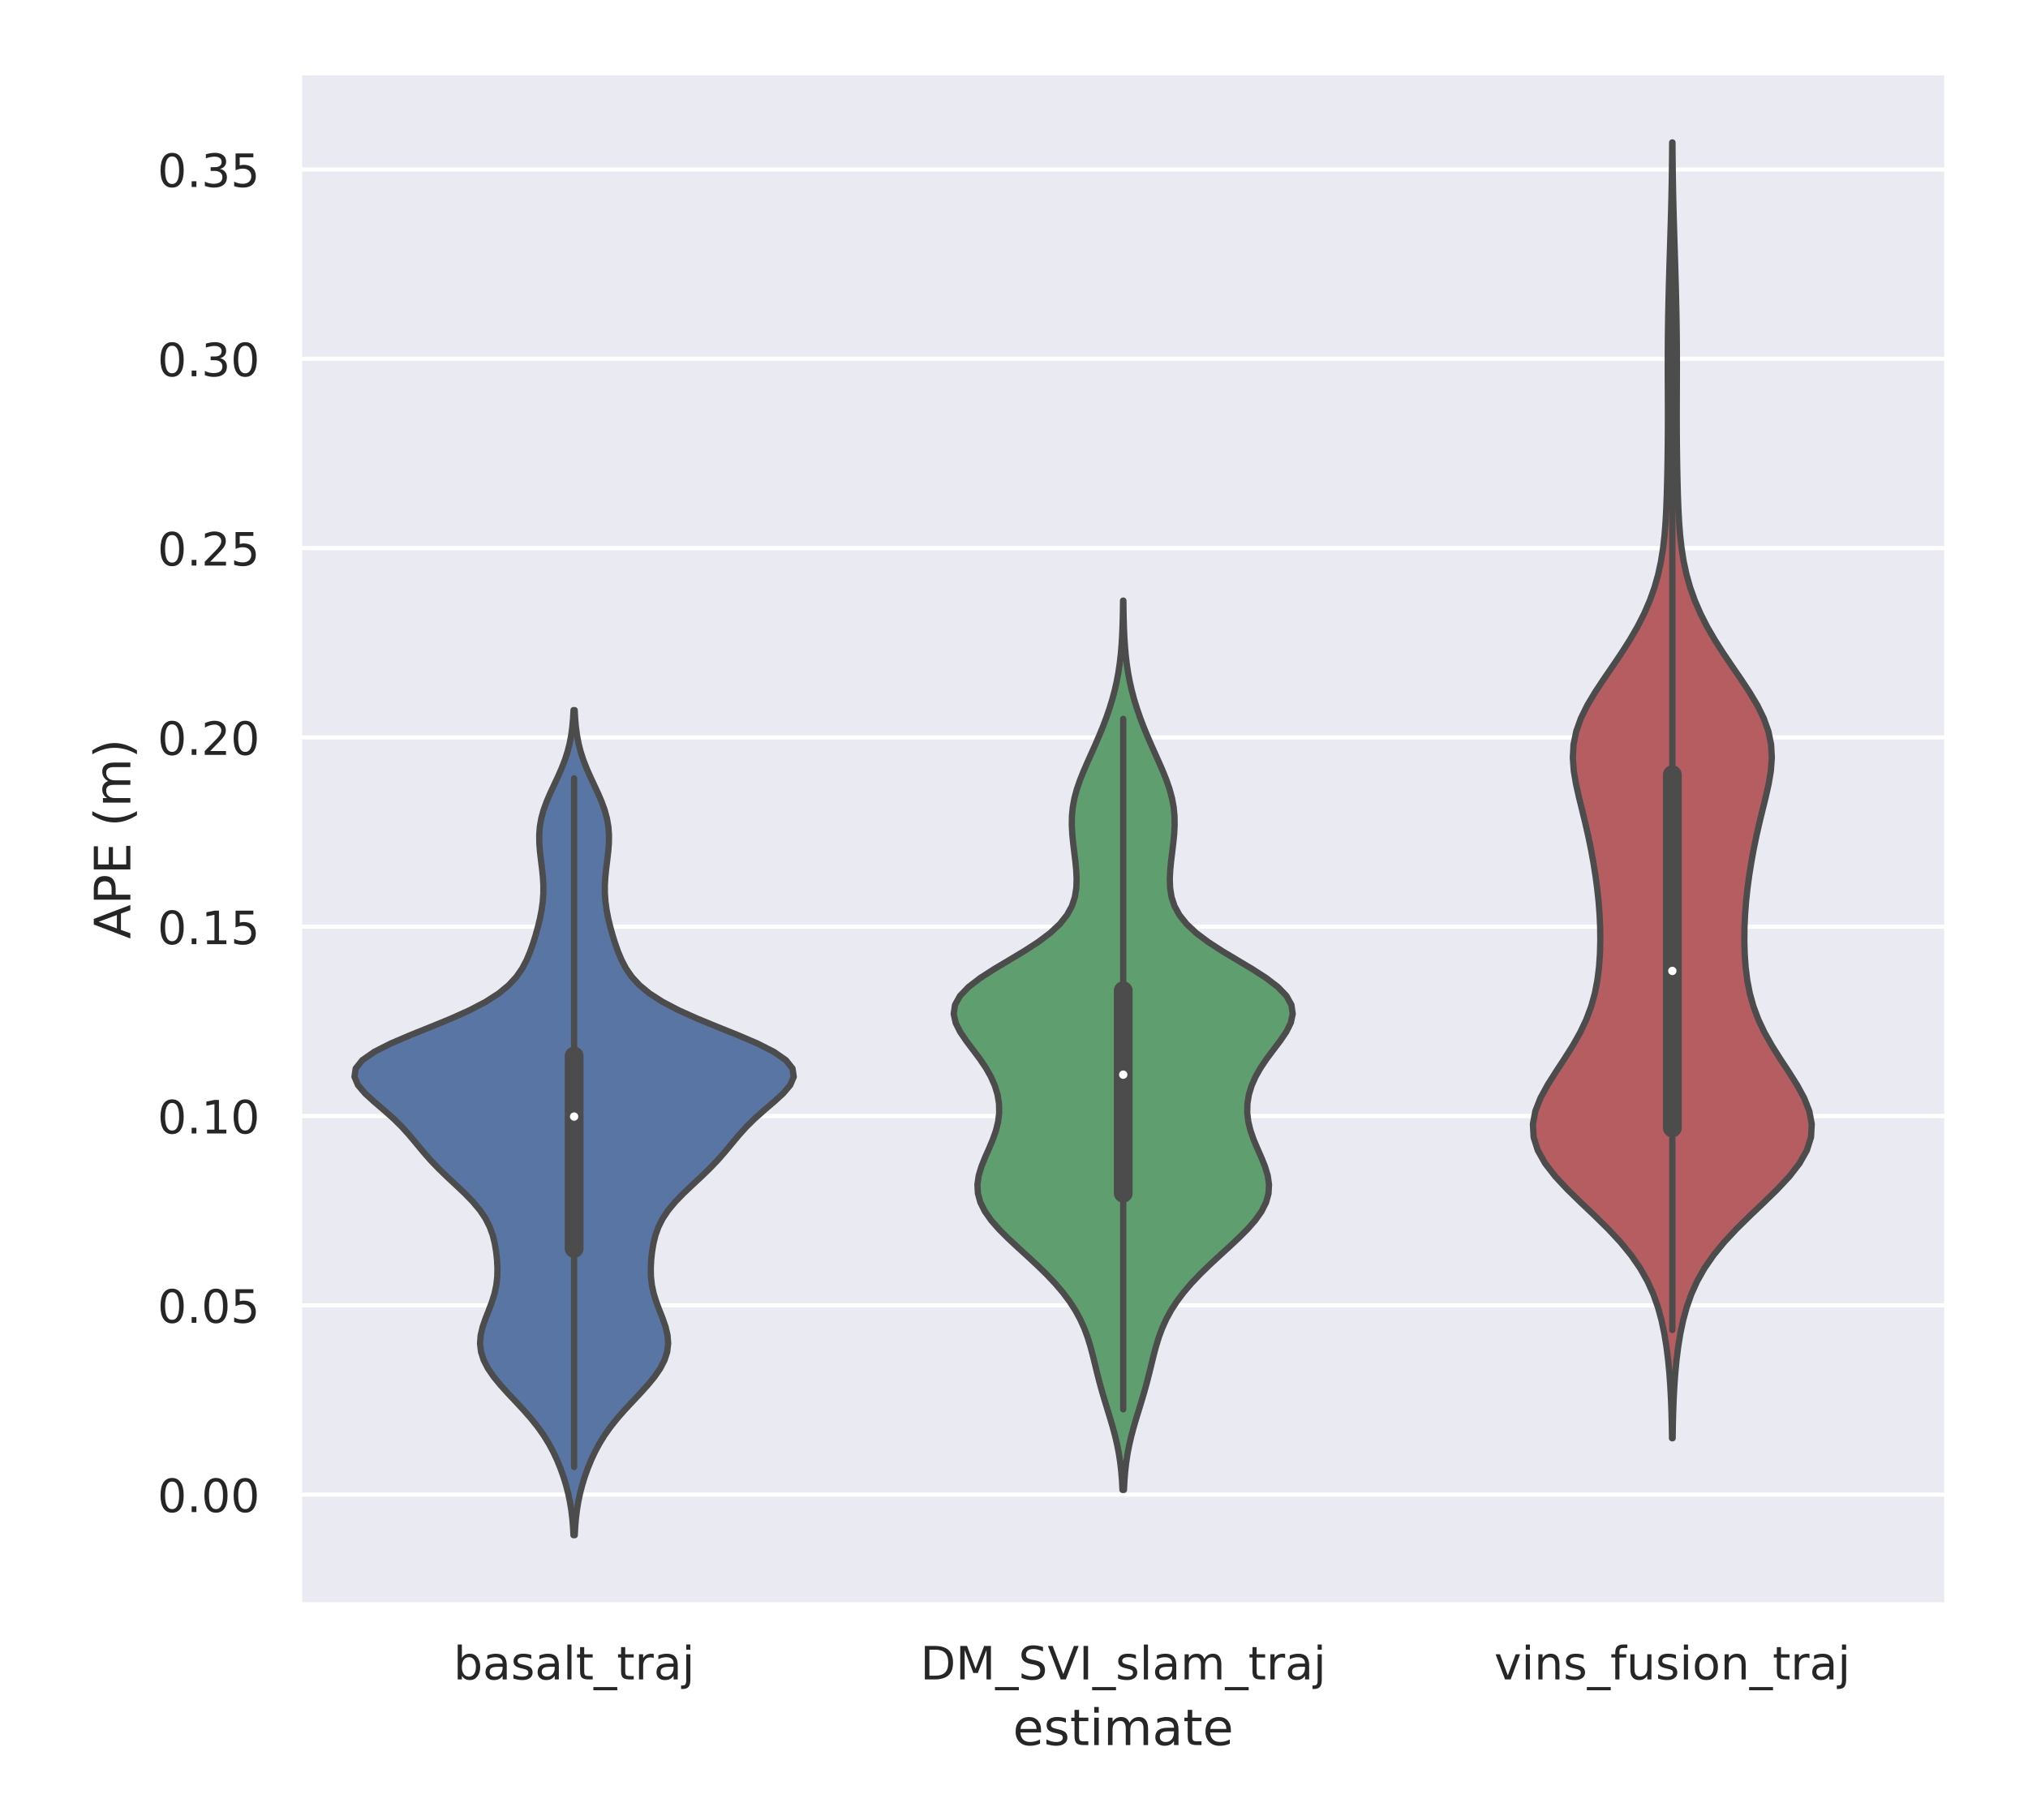 <?xml version="1.0" encoding="utf-8" standalone="no"?>
<!DOCTYPE svg PUBLIC "-//W3C//DTD SVG 1.1//EN"
  "http://www.w3.org/Graphics/SVG/1.1/DTD/svg11.dtd">
<!-- Created with matplotlib (http://matplotlib.org/) -->
<svg height="435.6pt" version="1.1" viewBox="0 0 485.28 435.6" width="485.28pt" xmlns="http://www.w3.org/2000/svg" xmlns:xlink="http://www.w3.org/1999/xlink">
 <defs>
  <style type="text/css">
*{stroke-linecap:butt;stroke-linejoin:round;}
  </style>
 </defs>
 <g id="figure_1">
  <g id="patch_1">
   <path d="M 0 435.6 
L 485.28 435.6 
L 485.28 0 
L 0 0 
z
" style="fill:#ffffff;"/>
  </g>
  <g id="axes_1">
   <g id="patch_2">
    <path d="M 71.68 384.088 
L 465.869 384.088 
L 465.869 17.424 
L 71.68 17.424 
z
" style="fill:#eaeaf2;"/>
   </g>
   <g id="matplotlib.axis_1">
    <g id="xtick_1">
     <g id="text_1">
      <!-- basalt_traj -->
      <defs>
       <path d="M 48.688 27.297 
Q 48.688 37.203 44.609 42.844 
Q 40.531 48.484 33.406 48.484 
Q 26.266 48.484 22.188 42.844 
Q 18.109 37.203 18.109 27.297 
Q 18.109 17.391 22.188 11.75 
Q 26.266 6.109 33.406 6.109 
Q 40.531 6.109 44.609 11.75 
Q 48.688 17.391 48.688 27.297 
z
M 18.109 46.391 
Q 20.953 51.266 25.266 53.625 
Q 29.594 56 35.594 56 
Q 45.562 56 51.781 48.094 
Q 58.016 40.188 58.016 27.297 
Q 58.016 14.406 51.781 6.484 
Q 45.562 -1.422 35.594 -1.422 
Q 29.594 -1.422 25.266 0.953 
Q 20.953 3.328 18.109 8.203 
L 18.109 0 
L 9.078 0 
L 9.078 75.984 
L 18.109 75.984 
z
" id="DejaVuSans-62"/>
       <path d="M 34.281 27.484 
Q 23.391 27.484 19.188 25 
Q 14.984 22.516 14.984 16.5 
Q 14.984 11.719 18.141 8.906 
Q 21.297 6.109 26.703 6.109 
Q 34.188 6.109 38.703 11.406 
Q 43.219 16.703 43.219 25.484 
L 43.219 27.484 
z
M 52.203 31.203 
L 52.203 0 
L 43.219 0 
L 43.219 8.297 
Q 40.141 3.328 35.547 0.953 
Q 30.953 -1.422 24.312 -1.422 
Q 15.922 -1.422 10.953 3.297 
Q 6 8.016 6 15.922 
Q 6 25.141 12.172 29.828 
Q 18.359 34.516 30.609 34.516 
L 43.219 34.516 
L 43.219 35.406 
Q 43.219 41.609 39.141 45 
Q 35.062 48.391 27.688 48.391 
Q 23 48.391 18.547 47.266 
Q 14.109 46.141 10.016 43.891 
L 10.016 52.203 
Q 14.938 54.109 19.578 55.047 
Q 24.219 56 28.609 56 
Q 40.484 56 46.344 49.844 
Q 52.203 43.703 52.203 31.203 
z
" id="DejaVuSans-61"/>
       <path d="M 44.281 53.078 
L 44.281 44.578 
Q 40.484 46.531 36.375 47.5 
Q 32.281 48.484 27.875 48.484 
Q 21.188 48.484 17.844 46.438 
Q 14.5 44.391 14.5 40.281 
Q 14.5 37.156 16.891 35.375 
Q 19.281 33.594 26.516 31.984 
L 29.594 31.297 
Q 39.156 29.25 43.188 25.516 
Q 47.219 21.781 47.219 15.094 
Q 47.219 7.469 41.188 3.016 
Q 35.156 -1.422 24.609 -1.422 
Q 20.219 -1.422 15.453 -0.562 
Q 10.688 0.297 5.422 2 
L 5.422 11.281 
Q 10.406 8.688 15.234 7.391 
Q 20.062 6.109 24.812 6.109 
Q 31.156 6.109 34.562 8.281 
Q 37.984 10.453 37.984 14.406 
Q 37.984 18.062 35.516 20.016 
Q 33.062 21.969 24.703 23.781 
L 21.578 24.516 
Q 13.234 26.266 9.516 29.906 
Q 5.812 33.547 5.812 39.891 
Q 5.812 47.609 11.281 51.797 
Q 16.75 56 26.812 56 
Q 31.781 56 36.172 55.266 
Q 40.578 54.547 44.281 53.078 
z
" id="DejaVuSans-73"/>
       <path d="M 9.422 75.984 
L 18.406 75.984 
L 18.406 0 
L 9.422 0 
z
" id="DejaVuSans-6c"/>
       <path d="M 18.312 70.219 
L 18.312 54.688 
L 36.812 54.688 
L 36.812 47.703 
L 18.312 47.703 
L 18.312 18.016 
Q 18.312 11.328 20.141 9.422 
Q 21.969 7.516 27.594 7.516 
L 36.812 7.516 
L 36.812 0 
L 27.594 0 
Q 17.188 0 13.234 3.875 
Q 9.281 7.766 9.281 18.016 
L 9.281 47.703 
L 2.688 47.703 
L 2.688 54.688 
L 9.281 54.688 
L 9.281 70.219 
z
" id="DejaVuSans-74"/>
       <path d="M 50.984 -16.609 
L 50.984 -23.578 
L -0.984 -23.578 
L -0.984 -16.609 
z
" id="DejaVuSans-5f"/>
       <path d="M 41.109 46.297 
Q 39.594 47.172 37.812 47.578 
Q 36.031 48 33.891 48 
Q 26.266 48 22.188 43.047 
Q 18.109 38.094 18.109 28.812 
L 18.109 0 
L 9.078 0 
L 9.078 54.688 
L 18.109 54.688 
L 18.109 46.188 
Q 20.953 51.172 25.484 53.578 
Q 30.031 56 36.531 56 
Q 37.453 56 38.578 55.875 
Q 39.703 55.766 41.062 55.516 
z
" id="DejaVuSans-72"/>
       <path d="M 9.422 54.688 
L 18.406 54.688 
L 18.406 -0.984 
Q 18.406 -11.422 14.422 -16.109 
Q 10.453 -20.797 1.609 -20.797 
L -1.812 -20.797 
L -1.812 -13.188 
L 0.594 -13.188 
Q 5.719 -13.188 7.562 -10.812 
Q 9.422 -8.453 9.422 -0.984 
z
M 9.422 75.984 
L 18.406 75.984 
L 18.406 64.594 
L 9.422 64.594 
z
" id="DejaVuSans-6a"/>
      </defs>
      <g style="fill:#262626;" transform="translate(108.531 401.946)scale(0.11 -0.11)">
       <use xlink:href="#DejaVuSans-62"/>
       <use x="63.477" xlink:href="#DejaVuSans-61"/>
       <use x="124.756" xlink:href="#DejaVuSans-73"/>
       <use x="176.855" xlink:href="#DejaVuSans-61"/>
       <use x="238.135" xlink:href="#DejaVuSans-6c"/>
       <use x="265.918" xlink:href="#DejaVuSans-74"/>
       <use x="305.127" xlink:href="#DejaVuSans-5f"/>
       <use x="355.127" xlink:href="#DejaVuSans-74"/>
       <use x="394.336" xlink:href="#DejaVuSans-72"/>
       <use x="435.449" xlink:href="#DejaVuSans-61"/>
       <use x="496.729" xlink:href="#DejaVuSans-6a"/>
      </g>
     </g>
    </g>
    <g id="xtick_2">
     <g id="text_2">
      <!-- DM_SVI_slam_traj -->
      <defs>
       <path d="M 19.672 64.797 
L 19.672 8.109 
L 31.594 8.109 
Q 46.688 8.109 53.688 14.938 
Q 60.688 21.781 60.688 36.531 
Q 60.688 51.172 53.688 57.984 
Q 46.688 64.797 31.594 64.797 
z
M 9.812 72.906 
L 30.078 72.906 
Q 51.266 72.906 61.172 64.094 
Q 71.094 55.281 71.094 36.531 
Q 71.094 17.672 61.125 8.828 
Q 51.172 0 30.078 0 
L 9.812 0 
z
" id="DejaVuSans-44"/>
       <path d="M 9.812 72.906 
L 24.516 72.906 
L 43.109 23.297 
L 61.812 72.906 
L 76.516 72.906 
L 76.516 0 
L 66.891 0 
L 66.891 64.016 
L 48.094 14.016 
L 38.188 14.016 
L 19.391 64.016 
L 19.391 0 
L 9.812 0 
z
" id="DejaVuSans-4d"/>
       <path d="M 53.516 70.516 
L 53.516 60.891 
Q 47.906 63.578 42.922 64.891 
Q 37.938 66.219 33.297 66.219 
Q 25.25 66.219 20.875 63.094 
Q 16.5 59.969 16.5 54.203 
Q 16.5 49.359 19.406 46.891 
Q 22.312 44.438 30.422 42.922 
L 36.375 41.703 
Q 47.406 39.594 52.656 34.297 
Q 57.906 29 57.906 20.125 
Q 57.906 9.516 50.797 4.047 
Q 43.703 -1.422 29.984 -1.422 
Q 24.812 -1.422 18.969 -0.25 
Q 13.141 0.922 6.891 3.219 
L 6.891 13.375 
Q 12.891 10.016 18.656 8.297 
Q 24.422 6.594 29.984 6.594 
Q 38.422 6.594 43.016 9.906 
Q 47.609 13.234 47.609 19.391 
Q 47.609 24.75 44.312 27.781 
Q 41.016 30.812 33.5 32.328 
L 27.484 33.5 
Q 16.453 35.688 11.516 40.375 
Q 6.594 45.062 6.594 53.422 
Q 6.594 63.094 13.406 68.656 
Q 20.219 74.219 32.172 74.219 
Q 37.312 74.219 42.625 73.281 
Q 47.953 72.359 53.516 70.516 
z
" id="DejaVuSans-53"/>
       <path d="M 28.609 0 
L 0.781 72.906 
L 11.078 72.906 
L 34.188 11.531 
L 57.328 72.906 
L 67.578 72.906 
L 39.797 0 
z
" id="DejaVuSans-56"/>
       <path d="M 9.812 72.906 
L 19.672 72.906 
L 19.672 0 
L 9.812 0 
z
" id="DejaVuSans-49"/>
       <path d="M 52 44.188 
Q 55.375 50.25 60.062 53.125 
Q 64.75 56 71.094 56 
Q 79.641 56 84.281 50.016 
Q 88.922 44.047 88.922 33.016 
L 88.922 0 
L 79.891 0 
L 79.891 32.719 
Q 79.891 40.578 77.094 44.375 
Q 74.312 48.188 68.609 48.188 
Q 61.625 48.188 57.562 43.547 
Q 53.516 38.922 53.516 30.906 
L 53.516 0 
L 44.484 0 
L 44.484 32.719 
Q 44.484 40.625 41.703 44.406 
Q 38.922 48.188 33.109 48.188 
Q 26.219 48.188 22.156 43.531 
Q 18.109 38.875 18.109 30.906 
L 18.109 0 
L 9.078 0 
L 9.078 54.688 
L 18.109 54.688 
L 18.109 46.188 
Q 21.188 51.219 25.484 53.609 
Q 29.781 56 35.688 56 
Q 41.656 56 45.828 52.969 
Q 50 49.953 52 44.188 
z
" id="DejaVuSans-6d"/>
      </defs>
      <g style="fill:#262626;" transform="translate(220.231 401.946)scale(0.11 -0.11)">
       <use xlink:href="#DejaVuSans-44"/>
       <use x="77.002" xlink:href="#DejaVuSans-4d"/>
       <use x="163.281" xlink:href="#DejaVuSans-5f"/>
       <use x="213.281" xlink:href="#DejaVuSans-53"/>
       <use x="276.758" xlink:href="#DejaVuSans-56"/>
       <use x="345.166" xlink:href="#DejaVuSans-49"/>
       <use x="374.658" xlink:href="#DejaVuSans-5f"/>
       <use x="424.658" xlink:href="#DejaVuSans-73"/>
       <use x="476.758" xlink:href="#DejaVuSans-6c"/>
       <use x="504.541" xlink:href="#DejaVuSans-61"/>
       <use x="565.82" xlink:href="#DejaVuSans-6d"/>
       <use x="663.232" xlink:href="#DejaVuSans-5f"/>
       <use x="713.232" xlink:href="#DejaVuSans-74"/>
       <use x="752.441" xlink:href="#DejaVuSans-72"/>
       <use x="793.555" xlink:href="#DejaVuSans-61"/>
       <use x="854.834" xlink:href="#DejaVuSans-6a"/>
      </g>
     </g>
    </g>
    <g id="xtick_3">
     <g id="text_3">
      <!-- vins_fusion_traj -->
      <defs>
       <path d="M 2.984 54.688 
L 12.5 54.688 
L 29.594 8.797 
L 46.688 54.688 
L 56.203 54.688 
L 35.688 0 
L 23.484 0 
z
" id="DejaVuSans-76"/>
       <path d="M 9.422 54.688 
L 18.406 54.688 
L 18.406 0 
L 9.422 0 
z
M 9.422 75.984 
L 18.406 75.984 
L 18.406 64.594 
L 9.422 64.594 
z
" id="DejaVuSans-69"/>
       <path d="M 54.891 33.016 
L 54.891 0 
L 45.906 0 
L 45.906 32.719 
Q 45.906 40.484 42.875 44.328 
Q 39.844 48.188 33.797 48.188 
Q 26.516 48.188 22.312 43.547 
Q 18.109 38.922 18.109 30.906 
L 18.109 0 
L 9.078 0 
L 9.078 54.688 
L 18.109 54.688 
L 18.109 46.188 
Q 21.344 51.125 25.703 53.562 
Q 30.078 56 35.797 56 
Q 45.219 56 50.047 50.172 
Q 54.891 44.344 54.891 33.016 
z
" id="DejaVuSans-6e"/>
       <path d="M 37.109 75.984 
L 37.109 68.5 
L 28.516 68.5 
Q 23.688 68.5 21.797 66.547 
Q 19.922 64.594 19.922 59.516 
L 19.922 54.688 
L 34.719 54.688 
L 34.719 47.703 
L 19.922 47.703 
L 19.922 0 
L 10.891 0 
L 10.891 47.703 
L 2.297 47.703 
L 2.297 54.688 
L 10.891 54.688 
L 10.891 58.5 
Q 10.891 67.625 15.141 71.797 
Q 19.391 75.984 28.609 75.984 
z
" id="DejaVuSans-66"/>
       <path d="M 8.5 21.578 
L 8.5 54.688 
L 17.484 54.688 
L 17.484 21.922 
Q 17.484 14.156 20.5 10.266 
Q 23.531 6.391 29.594 6.391 
Q 36.859 6.391 41.078 11.031 
Q 45.312 15.672 45.312 23.688 
L 45.312 54.688 
L 54.297 54.688 
L 54.297 0 
L 45.312 0 
L 45.312 8.406 
Q 42.047 3.422 37.719 1 
Q 33.406 -1.422 27.688 -1.422 
Q 18.266 -1.422 13.375 4.438 
Q 8.5 10.297 8.5 21.578 
z
M 31.109 56 
z
" id="DejaVuSans-75"/>
       <path d="M 30.609 48.391 
Q 23.391 48.391 19.188 42.75 
Q 14.984 37.109 14.984 27.297 
Q 14.984 17.484 19.156 11.844 
Q 23.344 6.203 30.609 6.203 
Q 37.797 6.203 41.984 11.859 
Q 46.188 17.531 46.188 27.297 
Q 46.188 37.016 41.984 42.703 
Q 37.797 48.391 30.609 48.391 
z
M 30.609 56 
Q 42.328 56 49.016 48.375 
Q 55.719 40.766 55.719 27.297 
Q 55.719 13.875 49.016 6.219 
Q 42.328 -1.422 30.609 -1.422 
Q 18.844 -1.422 12.172 6.219 
Q 5.516 13.875 5.516 27.297 
Q 5.516 40.766 12.172 48.375 
Q 18.844 56 30.609 56 
z
" id="DejaVuSans-6f"/>
      </defs>
      <g style="fill:#262626;" transform="translate(357.555 401.946)scale(0.11 -0.11)">
       <use xlink:href="#DejaVuSans-76"/>
       <use x="59.18" xlink:href="#DejaVuSans-69"/>
       <use x="86.963" xlink:href="#DejaVuSans-6e"/>
       <use x="150.342" xlink:href="#DejaVuSans-73"/>
       <use x="202.441" xlink:href="#DejaVuSans-5f"/>
       <use x="252.441" xlink:href="#DejaVuSans-66"/>
       <use x="287.646" xlink:href="#DejaVuSans-75"/>
       <use x="351.025" xlink:href="#DejaVuSans-73"/>
       <use x="403.125" xlink:href="#DejaVuSans-69"/>
       <use x="430.908" xlink:href="#DejaVuSans-6f"/>
       <use x="492.09" xlink:href="#DejaVuSans-6e"/>
       <use x="555.469" xlink:href="#DejaVuSans-5f"/>
       <use x="605.469" xlink:href="#DejaVuSans-74"/>
       <use x="644.678" xlink:href="#DejaVuSans-72"/>
       <use x="685.791" xlink:href="#DejaVuSans-61"/>
       <use x="747.07" xlink:href="#DejaVuSans-6a"/>
      </g>
     </g>
    </g>
    <g id="text_4">
     <!-- estimate -->
     <defs>
      <path d="M 56.203 29.594 
L 56.203 25.203 
L 14.891 25.203 
Q 15.484 15.922 20.484 11.062 
Q 25.484 6.203 34.422 6.203 
Q 39.594 6.203 44.453 7.469 
Q 49.312 8.734 54.109 11.281 
L 54.109 2.781 
Q 49.266 0.734 44.188 -0.344 
Q 39.109 -1.422 33.891 -1.422 
Q 20.797 -1.422 13.156 6.188 
Q 5.516 13.812 5.516 26.812 
Q 5.516 40.234 12.766 48.109 
Q 20.016 56 32.328 56 
Q 43.359 56 49.781 48.891 
Q 56.203 41.797 56.203 29.594 
z
M 47.219 32.234 
Q 47.125 39.594 43.094 43.984 
Q 39.062 48.391 32.422 48.391 
Q 24.906 48.391 20.391 44.141 
Q 15.875 39.891 15.188 32.172 
z
" id="DejaVuSans-65"/>
     </defs>
     <g style="fill:#262626;" transform="translate(242.372 417.658)scale(0.12 -0.12)">
      <use xlink:href="#DejaVuSans-65"/>
      <use x="61.523" xlink:href="#DejaVuSans-73"/>
      <use x="113.623" xlink:href="#DejaVuSans-74"/>
      <use x="152.832" xlink:href="#DejaVuSans-69"/>
      <use x="180.615" xlink:href="#DejaVuSans-6d"/>
      <use x="278.027" xlink:href="#DejaVuSans-61"/>
      <use x="339.307" xlink:href="#DejaVuSans-74"/>
      <use x="378.516" xlink:href="#DejaVuSans-65"/>
     </g>
    </g>
   </g>
   <g id="matplotlib.axis_2">
    <g id="ytick_1">
     <g id="line2d_1">
      <path clip-path="url(#p9077312d2f)" d="M 71.68 357.711 
L 465.869 357.711 
" style="fill:none;stroke:#ffffff;stroke-linecap:round;"/>
     </g>
     <g id="text_5">
      <!-- 0.00 -->
      <defs>
       <path d="M 31.781 66.406 
Q 24.172 66.406 20.328 58.906 
Q 16.5 51.422 16.5 36.375 
Q 16.5 21.391 20.328 13.891 
Q 24.172 6.391 31.781 6.391 
Q 39.453 6.391 43.281 13.891 
Q 47.125 21.391 47.125 36.375 
Q 47.125 51.422 43.281 58.906 
Q 39.453 66.406 31.781 66.406 
z
M 31.781 74.219 
Q 44.047 74.219 50.516 64.516 
Q 56.984 54.828 56.984 36.375 
Q 56.984 17.969 50.516 8.266 
Q 44.047 -1.422 31.781 -1.422 
Q 19.531 -1.422 13.062 8.266 
Q 6.594 17.969 6.594 36.375 
Q 6.594 54.828 13.062 64.516 
Q 19.531 74.219 31.781 74.219 
z
" id="DejaVuSans-30"/>
       <path d="M 10.688 12.406 
L 21 12.406 
L 21 0 
L 10.688 0 
z
" id="DejaVuSans-2e"/>
      </defs>
      <g style="fill:#262626;" transform="translate(37.688 361.89)scale(0.11 -0.11)">
       <use xlink:href="#DejaVuSans-30"/>
       <use x="63.623" xlink:href="#DejaVuSans-2e"/>
       <use x="95.41" xlink:href="#DejaVuSans-30"/>
       <use x="159.033" xlink:href="#DejaVuSans-30"/>
      </g>
     </g>
    </g>
    <g id="ytick_2">
     <g id="line2d_2">
      <path clip-path="url(#p9077312d2f)" d="M 71.68 312.405 
L 465.869 312.405 
" style="fill:none;stroke:#ffffff;stroke-linecap:round;"/>
     </g>
     <g id="text_6">
      <!-- 0.05 -->
      <defs>
       <path d="M 10.797 72.906 
L 49.516 72.906 
L 49.516 64.594 
L 19.828 64.594 
L 19.828 46.734 
Q 21.969 47.469 24.109 47.828 
Q 26.266 48.188 28.422 48.188 
Q 40.625 48.188 47.75 41.5 
Q 54.891 34.812 54.891 23.391 
Q 54.891 11.625 47.562 5.094 
Q 40.234 -1.422 26.906 -1.422 
Q 22.312 -1.422 17.547 -0.641 
Q 12.797 0.141 7.719 1.703 
L 7.719 11.625 
Q 12.109 9.234 16.797 8.062 
Q 21.484 6.891 26.703 6.891 
Q 35.156 6.891 40.078 11.328 
Q 45.016 15.766 45.016 23.391 
Q 45.016 31 40.078 35.438 
Q 35.156 39.891 26.703 39.891 
Q 22.75 39.891 18.812 39.016 
Q 14.891 38.141 10.797 36.281 
z
" id="DejaVuSans-35"/>
      </defs>
      <g style="fill:#262626;" transform="translate(37.688 316.584)scale(0.11 -0.11)">
       <use xlink:href="#DejaVuSans-30"/>
       <use x="63.623" xlink:href="#DejaVuSans-2e"/>
       <use x="95.41" xlink:href="#DejaVuSans-30"/>
       <use x="159.033" xlink:href="#DejaVuSans-35"/>
      </g>
     </g>
    </g>
    <g id="ytick_3">
     <g id="line2d_3">
      <path clip-path="url(#p9077312d2f)" d="M 71.68 267.098 
L 465.869 267.098 
" style="fill:none;stroke:#ffffff;stroke-linecap:round;"/>
     </g>
     <g id="text_7">
      <!-- 0.10 -->
      <defs>
       <path d="M 12.406 8.297 
L 28.516 8.297 
L 28.516 63.922 
L 10.984 60.406 
L 10.984 69.391 
L 28.422 72.906 
L 38.281 72.906 
L 38.281 8.297 
L 54.391 8.297 
L 54.391 0 
L 12.406 0 
z
" id="DejaVuSans-31"/>
      </defs>
      <g style="fill:#262626;" transform="translate(37.688 271.277)scale(0.11 -0.11)">
       <use xlink:href="#DejaVuSans-30"/>
       <use x="63.623" xlink:href="#DejaVuSans-2e"/>
       <use x="95.41" xlink:href="#DejaVuSans-31"/>
       <use x="159.033" xlink:href="#DejaVuSans-30"/>
      </g>
     </g>
    </g>
    <g id="ytick_4">
     <g id="line2d_4">
      <path clip-path="url(#p9077312d2f)" d="M 71.68 221.791 
L 465.869 221.791 
" style="fill:none;stroke:#ffffff;stroke-linecap:round;"/>
     </g>
     <g id="text_8">
      <!-- 0.15 -->
      <g style="fill:#262626;" transform="translate(37.688 225.971)scale(0.11 -0.11)">
       <use xlink:href="#DejaVuSans-30"/>
       <use x="63.623" xlink:href="#DejaVuSans-2e"/>
       <use x="95.41" xlink:href="#DejaVuSans-31"/>
       <use x="159.033" xlink:href="#DejaVuSans-35"/>
      </g>
     </g>
    </g>
    <g id="ytick_5">
     <g id="line2d_5">
      <path clip-path="url(#p9077312d2f)" d="M 71.68 176.485 
L 465.869 176.485 
" style="fill:none;stroke:#ffffff;stroke-linecap:round;"/>
     </g>
     <g id="text_9">
      <!-- 0.20 -->
      <defs>
       <path d="M 19.188 8.297 
L 53.609 8.297 
L 53.609 0 
L 7.328 0 
L 7.328 8.297 
Q 12.938 14.109 22.625 23.891 
Q 32.328 33.688 34.812 36.531 
Q 39.547 41.844 41.422 45.531 
Q 43.312 49.219 43.312 52.781 
Q 43.312 58.594 39.234 62.25 
Q 35.156 65.922 28.609 65.922 
Q 23.969 65.922 18.812 64.312 
Q 13.672 62.703 7.812 59.422 
L 7.812 69.391 
Q 13.766 71.781 18.938 73 
Q 24.125 74.219 28.422 74.219 
Q 39.75 74.219 46.484 68.547 
Q 53.219 62.891 53.219 53.422 
Q 53.219 48.922 51.531 44.891 
Q 49.859 40.875 45.406 35.406 
Q 44.188 33.984 37.641 27.219 
Q 31.109 20.453 19.188 8.297 
z
" id="DejaVuSans-32"/>
      </defs>
      <g style="fill:#262626;" transform="translate(37.688 180.664)scale(0.11 -0.11)">
       <use xlink:href="#DejaVuSans-30"/>
       <use x="63.623" xlink:href="#DejaVuSans-2e"/>
       <use x="95.41" xlink:href="#DejaVuSans-32"/>
       <use x="159.033" xlink:href="#DejaVuSans-30"/>
      </g>
     </g>
    </g>
    <g id="ytick_6">
     <g id="line2d_6">
      <path clip-path="url(#p9077312d2f)" d="M 71.68 131.178 
L 465.869 131.178 
" style="fill:none;stroke:#ffffff;stroke-linecap:round;"/>
     </g>
     <g id="text_10">
      <!-- 0.25 -->
      <g style="fill:#262626;" transform="translate(37.688 135.357)scale(0.11 -0.11)">
       <use xlink:href="#DejaVuSans-30"/>
       <use x="63.623" xlink:href="#DejaVuSans-2e"/>
       <use x="95.41" xlink:href="#DejaVuSans-32"/>
       <use x="159.033" xlink:href="#DejaVuSans-35"/>
      </g>
     </g>
    </g>
    <g id="ytick_7">
     <g id="line2d_7">
      <path clip-path="url(#p9077312d2f)" d="M 71.68 85.872 
L 465.869 85.872 
" style="fill:none;stroke:#ffffff;stroke-linecap:round;"/>
     </g>
     <g id="text_11">
      <!-- 0.30 -->
      <defs>
       <path d="M 40.578 39.312 
Q 47.656 37.797 51.625 33 
Q 55.609 28.219 55.609 21.188 
Q 55.609 10.406 48.188 4.484 
Q 40.766 -1.422 27.094 -1.422 
Q 22.516 -1.422 17.656 -0.516 
Q 12.797 0.391 7.625 2.203 
L 7.625 11.719 
Q 11.719 9.328 16.594 8.109 
Q 21.484 6.891 26.812 6.891 
Q 36.078 6.891 40.938 10.547 
Q 45.797 14.203 45.797 21.188 
Q 45.797 27.641 41.281 31.266 
Q 36.766 34.906 28.719 34.906 
L 20.219 34.906 
L 20.219 43.016 
L 29.109 43.016 
Q 36.375 43.016 40.234 45.922 
Q 44.094 48.828 44.094 54.297 
Q 44.094 59.906 40.109 62.906 
Q 36.141 65.922 28.719 65.922 
Q 24.656 65.922 20.016 65.031 
Q 15.375 64.156 9.812 62.312 
L 9.812 71.094 
Q 15.438 72.656 20.344 73.438 
Q 25.25 74.219 29.594 74.219 
Q 40.828 74.219 47.359 69.109 
Q 53.906 64.016 53.906 55.328 
Q 53.906 49.266 50.438 45.094 
Q 46.969 40.922 40.578 39.312 
z
" id="DejaVuSans-33"/>
      </defs>
      <g style="fill:#262626;" transform="translate(37.688 90.051)scale(0.11 -0.11)">
       <use xlink:href="#DejaVuSans-30"/>
       <use x="63.623" xlink:href="#DejaVuSans-2e"/>
       <use x="95.41" xlink:href="#DejaVuSans-33"/>
       <use x="159.033" xlink:href="#DejaVuSans-30"/>
      </g>
     </g>
    </g>
    <g id="ytick_8">
     <g id="line2d_8">
      <path clip-path="url(#p9077312d2f)" d="M 71.68 40.565 
L 465.869 40.565 
" style="fill:none;stroke:#ffffff;stroke-linecap:round;"/>
     </g>
     <g id="text_12">
      <!-- 0.35 -->
      <g style="fill:#262626;" transform="translate(37.688 44.744)scale(0.11 -0.11)">
       <use xlink:href="#DejaVuSans-30"/>
       <use x="63.623" xlink:href="#DejaVuSans-2e"/>
       <use x="95.41" xlink:href="#DejaVuSans-33"/>
       <use x="159.033" xlink:href="#DejaVuSans-35"/>
      </g>
     </g>
    </g>
    <g id="text_13">
     <!-- APE (m) -->
     <defs>
      <path d="M 34.188 63.188 
L 20.797 26.906 
L 47.609 26.906 
z
M 28.609 72.906 
L 39.797 72.906 
L 67.578 0 
L 57.328 0 
L 50.688 18.703 
L 17.828 18.703 
L 11.188 0 
L 0.781 0 
z
" id="DejaVuSans-41"/>
      <path d="M 19.672 64.797 
L 19.672 37.406 
L 32.078 37.406 
Q 38.969 37.406 42.719 40.969 
Q 46.484 44.531 46.484 51.125 
Q 46.484 57.672 42.719 61.234 
Q 38.969 64.797 32.078 64.797 
z
M 9.812 72.906 
L 32.078 72.906 
Q 44.344 72.906 50.609 67.359 
Q 56.891 61.812 56.891 51.125 
Q 56.891 40.328 50.609 34.812 
Q 44.344 29.297 32.078 29.297 
L 19.672 29.297 
L 19.672 0 
L 9.812 0 
z
" id="DejaVuSans-50"/>
      <path d="M 9.812 72.906 
L 55.906 72.906 
L 55.906 64.594 
L 19.672 64.594 
L 19.672 43.016 
L 54.391 43.016 
L 54.391 34.719 
L 19.672 34.719 
L 19.672 8.297 
L 56.781 8.297 
L 56.781 0 
L 9.812 0 
z
" id="DejaVuSans-45"/>
      <path id="DejaVuSans-20"/>
      <path d="M 31 75.875 
Q 24.469 64.656 21.281 53.656 
Q 18.109 42.672 18.109 31.391 
Q 18.109 20.125 21.312 9.062 
Q 24.516 -2 31 -13.188 
L 23.188 -13.188 
Q 15.875 -1.703 12.234 9.375 
Q 8.594 20.453 8.594 31.391 
Q 8.594 42.281 12.203 53.312 
Q 15.828 64.359 23.188 75.875 
z
" id="DejaVuSans-28"/>
      <path d="M 8.016 75.875 
L 15.828 75.875 
Q 23.141 64.359 26.781 53.312 
Q 30.422 42.281 30.422 31.391 
Q 30.422 20.453 26.781 9.375 
Q 23.141 -1.703 15.828 -13.188 
L 8.016 -13.188 
Q 14.5 -2 17.703 9.062 
Q 20.906 20.125 20.906 31.391 
Q 20.906 42.672 17.703 53.656 
Q 14.5 64.656 8.016 75.875 
z
" id="DejaVuSans-29"/>
     </defs>
     <g style="fill:#262626;" transform="translate(31.192 224.703)rotate(-90)scale(0.12 -0.12)">
      <use xlink:href="#DejaVuSans-41"/>
      <use x="68.408" xlink:href="#DejaVuSans-50"/>
      <use x="128.711" xlink:href="#DejaVuSans-45"/>
      <use x="191.895" xlink:href="#DejaVuSans-20"/>
      <use x="223.682" xlink:href="#DejaVuSans-28"/>
      <use x="262.695" xlink:href="#DejaVuSans-6d"/>
      <use x="360.107" xlink:href="#DejaVuSans-29"/>
     </g>
    </g>
   </g>
   <g id="PolyCollection_1">
    <defs>
     <path d="M 137.532 -68.179 
L 137.224 -68.179 
L 137.114 -70.173 
L 136.947 -72.168 
L 136.707 -74.162 
L 136.383 -76.157 
L 135.966 -78.152 
L 135.451 -80.146 
L 134.839 -82.141 
L 134.129 -84.135 
L 133.316 -86.13 
L 132.385 -88.125 
L 131.315 -90.119 
L 130.081 -92.114 
L 128.667 -94.109 
L 127.072 -96.103 
L 125.321 -98.098 
L 123.468 -100.092 
L 121.591 -102.087 
L 119.785 -104.082 
L 118.149 -106.076 
L 116.777 -108.071 
L 115.744 -110.066 
L 115.103 -112.06 
L 114.87 -114.055 
L 115.023 -116.049 
L 115.496 -118.044 
L 116.187 -120.039 
L 116.971 -122.033 
L 117.722 -124.028 
L 118.339 -126.023 
L 118.765 -128.017 
L 118.988 -130.012 
L 119.033 -132.006 
L 118.936 -134.001 
L 118.725 -135.996 
L 118.394 -137.99 
L 117.903 -139.985 
L 117.187 -141.98 
L 116.18 -143.974 
L 114.839 -145.969 
L 113.171 -147.963 
L 111.234 -149.958 
L 109.132 -151.953 
L 106.992 -153.947 
L 104.93 -155.942 
L 103.02 -157.937 
L 101.27 -159.931 
L 99.619 -161.926 
L 97.955 -163.92 
L 96.155 -165.915 
L 94.132 -167.91 
L 91.89 -169.904 
L 89.553 -171.899 
L 87.367 -173.893 
L 85.67 -175.888 
L 84.82 -177.883 
L 85.112 -179.877 
L 86.706 -181.872 
L 89.577 -183.867 
L 93.516 -185.861 
L 98.173 -187.856 
L 103.131 -189.85 
L 107.986 -191.845 
L 112.419 -193.84 
L 116.225 -195.834 
L 119.326 -197.829 
L 121.746 -199.824 
L 123.581 -201.818 
L 124.959 -203.813 
L 126.01 -205.807 
L 126.848 -207.802 
L 127.553 -209.797 
L 128.174 -211.791 
L 128.728 -213.786 
L 129.21 -215.781 
L 129.599 -217.775 
L 129.872 -219.77 
L 130.013 -221.764 
L 130.018 -223.759 
L 129.902 -225.754 
L 129.697 -227.748 
L 129.45 -229.743 
L 129.217 -231.738 
L 129.059 -233.732 
L 129.031 -235.727 
L 129.176 -237.721 
L 129.52 -239.716 
L 130.065 -241.711 
L 130.787 -243.705 
L 131.642 -245.7 
L 132.568 -247.695 
L 133.501 -249.689 
L 134.379 -251.684 
L 135.156 -253.678 
L 135.803 -255.673 
L 136.311 -257.668 
L 136.689 -259.662 
L 136.953 -261.657 
L 137.129 -263.652 
L 137.239 -265.646 
L 137.517 -265.646 
L 137.517 -265.646 
L 137.627 -263.652 
L 137.803 -261.657 
L 138.068 -259.662 
L 138.445 -257.668 
L 138.954 -255.673 
L 139.601 -253.678 
L 140.377 -251.684 
L 141.255 -249.689 
L 142.188 -247.695 
L 143.114 -245.7 
L 143.969 -243.705 
L 144.691 -241.711 
L 145.236 -239.716 
L 145.58 -237.721 
L 145.725 -235.727 
L 145.697 -233.732 
L 145.539 -231.738 
L 145.306 -229.743 
L 145.059 -227.748 
L 144.854 -225.754 
L 144.738 -223.759 
L 144.743 -221.764 
L 144.884 -219.77 
L 145.157 -217.775 
L 145.546 -215.781 
L 146.028 -213.786 
L 146.582 -211.791 
L 147.203 -209.797 
L 147.908 -207.802 
L 148.746 -205.807 
L 149.797 -203.813 
L 151.175 -201.818 
L 153.01 -199.824 
L 155.431 -197.829 
L 158.531 -195.834 
L 162.338 -193.84 
L 166.77 -191.845 
L 171.625 -189.85 
L 176.583 -187.856 
L 181.24 -185.861 
L 185.179 -183.867 
L 188.05 -181.872 
L 189.644 -179.877 
L 189.937 -177.883 
L 189.086 -175.888 
L 187.389 -173.893 
L 185.203 -171.899 
L 182.866 -169.904 
L 180.624 -167.91 
L 178.601 -165.915 
L 176.801 -163.92 
L 175.137 -161.926 
L 173.486 -159.931 
L 171.736 -157.937 
L 169.826 -155.942 
L 167.764 -153.947 
L 165.624 -151.953 
L 163.522 -149.958 
L 161.585 -147.963 
L 159.917 -145.969 
L 158.577 -143.974 
L 157.569 -141.98 
L 156.853 -139.985 
L 156.362 -137.99 
L 156.031 -135.996 
L 155.82 -134.001 
L 155.724 -132.006 
L 155.768 -130.012 
L 155.991 -128.017 
L 156.417 -126.023 
L 157.034 -124.028 
L 157.785 -122.033 
L 158.569 -120.039 
L 159.26 -118.044 
L 159.733 -116.049 
L 159.886 -114.055 
L 159.654 -112.06 
L 159.012 -110.066 
L 157.98 -108.071 
L 156.607 -106.076 
L 154.971 -104.082 
L 153.165 -102.087 
L 151.288 -100.092 
L 149.435 -98.098 
L 147.684 -96.103 
L 146.089 -94.109 
L 144.675 -92.114 
L 143.441 -90.119 
L 142.371 -88.125 
L 141.44 -86.13 
L 140.627 -84.135 
L 139.917 -82.141 
L 139.305 -80.146 
L 138.79 -78.152 
L 138.373 -76.157 
L 138.049 -74.162 
L 137.81 -72.168 
L 137.642 -70.173 
L 137.532 -68.179 
z
" id="mc3ac23755e" style="stroke:#4c4c4c;stroke-width:1.5;"/>
    </defs>
    <g clip-path="url(#p9077312d2f)">
     <use style="fill:#5875a4;stroke:#4c4c4c;stroke-width:1.5;" x="0" xlink:href="#mc3ac23755e" y="435.6"/>
    </g>
   </g>
   <g id="PolyCollection_2">
    <defs>
     <path d="M 268.949 -79.014 
L 268.6 -79.014 
L 268.485 -81.164 
L 268.314 -83.314 
L 268.072 -85.464 
L 267.748 -87.614 
L 267.336 -89.764 
L 266.836 -91.913 
L 266.26 -94.063 
L 265.629 -96.213 
L 264.97 -98.363 
L 264.311 -100.513 
L 263.679 -102.663 
L 263.087 -104.813 
L 262.536 -106.963 
L 262.011 -109.113 
L 261.483 -111.263 
L 260.91 -113.413 
L 260.248 -115.563 
L 259.452 -117.713 
L 258.482 -119.862 
L 257.31 -122.012 
L 255.917 -124.162 
L 254.298 -126.312 
L 252.459 -128.462 
L 250.421 -130.612 
L 248.217 -132.762 
L 245.901 -134.912 
L 243.545 -137.062 
L 241.239 -139.212 
L 239.089 -141.362 
L 237.202 -143.512 
L 235.68 -145.662 
L 234.601 -147.811 
L 234.004 -149.961 
L 233.887 -152.111 
L 234.199 -154.261 
L 234.848 -156.411 
L 235.712 -158.561 
L 236.661 -160.711 
L 237.566 -162.861 
L 238.32 -165.011 
L 238.847 -167.161 
L 239.099 -169.311 
L 239.054 -171.461 
L 238.706 -173.611 
L 238.056 -175.76 
L 237.11 -177.91 
L 235.888 -180.06 
L 234.431 -182.21 
L 232.823 -184.36 
L 231.199 -186.51 
L 229.742 -188.66 
L 228.673 -190.81 
L 228.209 -192.96 
L 228.529 -195.11 
L 229.727 -197.26 
L 231.794 -199.41 
L 234.607 -201.559 
L 237.951 -203.709 
L 241.556 -205.859 
L 245.14 -208.009 
L 248.455 -210.159 
L 251.314 -212.309 
L 253.615 -214.459 
L 255.331 -216.609 
L 256.501 -218.759 
L 257.207 -220.909 
L 257.549 -223.059 
L 257.625 -225.209 
L 257.523 -227.359 
L 257.314 -229.508 
L 257.054 -231.658 
L 256.794 -233.808 
L 256.584 -235.958 
L 256.472 -238.108 
L 256.501 -240.258 
L 256.705 -242.408 
L 257.099 -244.558 
L 257.679 -246.708 
L 258.419 -248.858 
L 259.279 -251.008 
L 260.213 -253.158 
L 261.178 -255.308 
L 262.138 -257.457 
L 263.066 -259.607 
L 263.943 -261.757 
L 264.756 -263.907 
L 265.497 -266.057 
L 266.158 -268.207 
L 266.733 -270.357 
L 267.22 -272.507 
L 267.621 -274.657 
L 267.94 -276.807 
L 268.187 -278.957 
L 268.371 -281.107 
L 268.505 -283.257 
L 268.599 -285.406 
L 268.664 -287.556 
L 268.706 -289.706 
L 268.734 -291.856 
L 268.815 -291.856 
L 268.815 -291.856 
L 268.842 -289.706 
L 268.885 -287.556 
L 268.949 -285.406 
L 269.044 -283.257 
L 269.177 -281.107 
L 269.362 -278.957 
L 269.608 -276.807 
L 269.928 -274.657 
L 270.329 -272.507 
L 270.816 -270.357 
L 271.391 -268.207 
L 272.052 -266.057 
L 272.792 -263.907 
L 273.606 -261.757 
L 274.483 -259.607 
L 275.411 -257.457 
L 276.371 -255.308 
L 277.336 -253.158 
L 278.27 -251.008 
L 279.13 -248.858 
L 279.87 -246.708 
L 280.45 -244.558 
L 280.844 -242.408 
L 281.048 -240.258 
L 281.077 -238.108 
L 280.965 -235.958 
L 280.754 -233.808 
L 280.495 -231.658 
L 280.235 -229.508 
L 280.025 -227.359 
L 279.923 -225.209 
L 280 -223.059 
L 280.341 -220.909 
L 281.047 -218.759 
L 282.218 -216.609 
L 283.934 -214.459 
L 286.234 -212.309 
L 289.094 -210.159 
L 292.408 -208.009 
L 295.993 -205.859 
L 299.598 -203.709 
L 302.942 -201.559 
L 305.755 -199.41 
L 307.822 -197.26 
L 309.02 -195.11 
L 309.339 -192.96 
L 308.876 -190.81 
L 307.806 -188.66 
L 306.35 -186.51 
L 304.725 -184.36 
L 303.117 -182.21 
L 301.661 -180.06 
L 300.438 -177.91 
L 299.493 -175.76 
L 298.843 -173.611 
L 298.494 -171.461 
L 298.449 -169.311 
L 298.701 -167.161 
L 299.228 -165.011 
L 299.983 -162.861 
L 300.888 -160.711 
L 301.836 -158.561 
L 302.701 -156.411 
L 303.35 -154.261 
L 303.661 -152.111 
L 303.544 -149.961 
L 302.948 -147.811 
L 301.868 -145.662 
L 300.346 -143.512 
L 298.46 -141.362 
L 296.309 -139.212 
L 294.003 -137.062 
L 291.647 -134.912 
L 289.331 -132.762 
L 287.128 -130.612 
L 285.089 -128.462 
L 283.25 -126.312 
L 281.631 -124.162 
L 280.239 -122.012 
L 279.066 -119.862 
L 278.097 -117.713 
L 277.3 -115.563 
L 276.638 -113.413 
L 276.066 -111.263 
L 275.538 -109.113 
L 275.013 -106.963 
L 274.462 -104.813 
L 273.87 -102.663 
L 273.237 -100.513 
L 272.579 -98.363 
L 271.92 -96.213 
L 271.289 -94.063 
L 270.713 -91.913 
L 270.213 -89.764 
L 269.8 -87.614 
L 269.477 -85.464 
L 269.235 -83.314 
L 269.064 -81.164 
L 268.949 -79.014 
z
" id="md5d60c2d55" style="stroke:#4c4c4c;stroke-width:1.5;"/>
    </defs>
    <g clip-path="url(#p9077312d2f)">
     <use style="fill:#5f9e6e;stroke:#4c4c4c;stroke-width:1.5;" x="0" xlink:href="#md5d60c2d55" y="435.6"/>
    </g>
   </g>
   <g id="PolyCollection_3">
    <defs>
     <path d="M 400.243 -91.371 
L 400.098 -91.371 
L 400.046 -94.504 
L 399.966 -97.637 
L 399.849 -100.77 
L 399.683 -103.902 
L 399.457 -107.035 
L 399.156 -110.168 
L 398.763 -113.3 
L 398.253 -116.433 
L 397.593 -119.566 
L 396.739 -122.698 
L 395.636 -125.831 
L 394.226 -128.964 
L 392.455 -132.097 
L 390.287 -135.229 
L 387.719 -138.362 
L 384.794 -141.495 
L 381.609 -144.627 
L 378.314 -147.76 
L 375.097 -150.893 
L 372.17 -154.026 
L 369.738 -157.158 
L 367.972 -160.291 
L 366.983 -163.424 
L 366.808 -166.556 
L 367.397 -169.689 
L 368.631 -172.822 
L 370.337 -175.955 
L 372.317 -179.087 
L 374.377 -182.22 
L 376.352 -185.353 
L 378.117 -188.485 
L 379.597 -191.618 
L 380.766 -194.751 
L 381.635 -197.883 
L 382.24 -201.016 
L 382.63 -204.149 
L 382.85 -207.282 
L 382.934 -210.414 
L 382.903 -213.547 
L 382.766 -216.68 
L 382.527 -219.812 
L 382.193 -222.945 
L 381.772 -226.078 
L 381.274 -229.211 
L 380.702 -232.343 
L 380.059 -235.476 
L 379.347 -238.609 
L 378.583 -241.741 
L 377.812 -244.874 
L 377.111 -248.007 
L 376.587 -251.139 
L 376.359 -254.272 
L 376.533 -257.405 
L 377.173 -260.538 
L 378.288 -263.67 
L 379.829 -266.803 
L 381.696 -269.936 
L 383.767 -273.068 
L 385.915 -276.201 
L 388.029 -279.334 
L 390.023 -282.467 
L 391.835 -285.599 
L 393.43 -288.732 
L 394.786 -291.865 
L 395.902 -294.997 
L 396.787 -298.13 
L 397.462 -301.263 
L 397.957 -304.396 
L 398.307 -307.528 
L 398.548 -310.661 
L 398.715 -313.794 
L 398.832 -316.926 
L 398.92 -320.059 
L 398.988 -323.192 
L 399.041 -326.324 
L 399.079 -329.457 
L 399.102 -332.59 
L 399.11 -335.723 
L 399.106 -338.855 
L 399.094 -341.988 
L 399.081 -345.121 
L 399.075 -348.253 
L 399.082 -351.386 
L 399.103 -354.519 
L 399.141 -357.652 
L 399.195 -360.784 
L 399.262 -363.917 
L 399.34 -367.05 
L 399.428 -370.182 
L 399.522 -373.315 
L 399.62 -376.448 
L 399.717 -379.58 
L 399.811 -382.713 
L 399.896 -385.846 
L 399.97 -388.979 
L 400.031 -392.111 
L 400.078 -395.244 
L 400.112 -398.377 
L 400.135 -401.509 
L 400.206 -401.509 
L 400.206 -401.509 
L 400.229 -398.377 
L 400.264 -395.244 
L 400.31 -392.111 
L 400.371 -388.979 
L 400.445 -385.846 
L 400.53 -382.713 
L 400.624 -379.58 
L 400.722 -376.448 
L 400.819 -373.315 
L 400.913 -370.182 
L 401.001 -367.05 
L 401.079 -363.917 
L 401.146 -360.784 
L 401.2 -357.652 
L 401.238 -354.519 
L 401.26 -351.386 
L 401.266 -348.253 
L 401.26 -345.121 
L 401.248 -341.988 
L 401.236 -338.855 
L 401.231 -335.723 
L 401.239 -332.59 
L 401.262 -329.457 
L 401.3 -326.324 
L 401.353 -323.192 
L 401.421 -320.059 
L 401.509 -316.926 
L 401.626 -313.794 
L 401.793 -310.661 
L 402.035 -307.528 
L 402.385 -304.396 
L 402.88 -301.263 
L 403.554 -298.13 
L 404.439 -294.997 
L 405.555 -291.865 
L 406.912 -288.732 
L 408.506 -285.599 
L 410.318 -282.467 
L 412.312 -279.334 
L 414.426 -276.201 
L 416.574 -273.068 
L 418.645 -269.936 
L 420.513 -266.803 
L 422.053 -263.67 
L 423.168 -260.538 
L 423.808 -257.405 
L 423.982 -254.272 
L 423.754 -251.139 
L 423.23 -248.007 
L 422.529 -244.874 
L 421.758 -241.741 
L 420.994 -238.609 
L 420.282 -235.476 
L 419.639 -232.343 
L 419.068 -229.211 
L 418.569 -226.078 
L 418.148 -222.945 
L 417.814 -219.812 
L 417.576 -216.68 
L 417.438 -213.547 
L 417.407 -210.414 
L 417.491 -207.282 
L 417.711 -204.149 
L 418.101 -201.016 
L 418.706 -197.883 
L 419.575 -194.751 
L 420.744 -191.618 
L 422.225 -188.485 
L 423.989 -185.353 
L 425.964 -182.22 
L 428.024 -179.087 
L 430.004 -175.955 
L 431.71 -172.822 
L 432.944 -169.689 
L 433.534 -166.556 
L 433.358 -163.424 
L 432.369 -160.291 
L 430.603 -157.158 
L 428.171 -154.026 
L 425.244 -150.893 
L 422.027 -147.76 
L 418.732 -144.627 
L 415.547 -141.495 
L 412.623 -138.362 
L 410.054 -135.229 
L 407.886 -132.097 
L 406.115 -128.964 
L 404.705 -125.831 
L 403.603 -122.698 
L 402.748 -119.566 
L 402.088 -116.433 
L 401.578 -113.3 
L 401.185 -110.168 
L 400.884 -107.035 
L 400.658 -103.902 
L 400.493 -100.77 
L 400.375 -97.637 
L 400.295 -94.504 
L 400.243 -91.371 
z
" id="m865b0e3345" style="stroke:#4c4c4c;stroke-width:1.5;"/>
    </defs>
    <g clip-path="url(#p9077312d2f)">
     <use style="fill:#b55d60;stroke:#4c4c4c;stroke-width:1.5;" x="0" xlink:href="#m865b0e3345" y="435.6"/>
    </g>
   </g>
   <g id="line2d_9">
    <path clip-path="url(#p9077312d2f)" d="M 137.378 351.109 
L 137.378 186.267 
" style="fill:none;stroke:#4c4c4c;stroke-linecap:round;stroke-width:1.5;"/>
   </g>
   <g id="line2d_10">
    <path clip-path="url(#p9077312d2f)" d="M 137.378 298.816 
L 137.378 252.731 
" style="fill:none;stroke:#4c4c4c;stroke-linecap:round;stroke-width:4.5;"/>
   </g>
   <g id="line2d_11">
    <path clip-path="url(#p9077312d2f)" d="M 268.774 337.307 
L 268.774 172.042 
" style="fill:none;stroke:#4c4c4c;stroke-linecap:round;stroke-width:1.5;"/>
   </g>
   <g id="line2d_12">
    <path clip-path="url(#p9077312d2f)" d="M 268.774 285.581 
L 268.774 237.094 
" style="fill:none;stroke:#4c4c4c;stroke-linecap:round;stroke-width:4.5;"/>
   </g>
   <g id="line2d_13">
    <path clip-path="url(#p9077312d2f)" d="M 400.171 318.317 
L 400.171 60.002 
" style="fill:none;stroke:#4c4c4c;stroke-linecap:round;stroke-width:1.5;"/>
   </g>
   <g id="line2d_14">
    <path clip-path="url(#p9077312d2f)" d="M 400.171 269.954 
L 400.171 185.398 
" style="fill:none;stroke:#4c4c4c;stroke-linecap:round;stroke-width:4.5;"/>
   </g>
   <g id="patch_3">
    <path d="M 71.68 384.088 
L 71.68 17.424 
" style="fill:none;stroke:#ffffff;stroke-linecap:square;stroke-linejoin:miter;stroke-width:1.25;"/>
   </g>
   <g id="patch_4">
    <path d="M 465.869 384.088 
L 465.869 17.424 
" style="fill:none;stroke:#ffffff;stroke-linecap:square;stroke-linejoin:miter;stroke-width:1.25;"/>
   </g>
   <g id="patch_5">
    <path d="M 71.68 384.088 
L 465.869 384.088 
" style="fill:none;stroke:#ffffff;stroke-linecap:square;stroke-linejoin:miter;stroke-width:1.25;"/>
   </g>
   <g id="patch_6">
    <path d="M 71.68 17.424 
L 465.869 17.424 
" style="fill:none;stroke:#ffffff;stroke-linecap:square;stroke-linejoin:miter;stroke-width:1.25;"/>
   </g>
   <g id="PathCollection_1">
    <defs>
     <path d="M 0 1.5 
C 0.398 1.5 0.779 1.342 1.061 1.061 
C 1.342 0.779 1.5 0.398 1.5 0 
C 1.5 -0.398 1.342 -0.779 1.061 -1.061 
C 0.779 -1.342 0.398 -1.5 0 -1.5 
C -0.398 -1.5 -0.779 -1.342 -1.061 -1.061 
C -1.342 -0.779 -1.5 -0.398 -1.5 0 
C -1.5 0.398 -1.342 0.779 -1.061 1.061 
C -0.779 1.342 -0.398 1.5 0 1.5 
z
" id="mc82f807d6c" style="stroke:#4c4c4c;"/>
    </defs>
    <g clip-path="url(#p9077312d2f)">
     <use style="fill:#ffffff;stroke:#4c4c4c;" x="137.378" xlink:href="#mc82f807d6c" y="267.232"/>
    </g>
   </g>
   <g id="PathCollection_2">
    <g clip-path="url(#p9077312d2f)">
     <use style="fill:#ffffff;stroke:#4c4c4c;" x="268.774" xlink:href="#mc82f807d6c" y="257.202"/>
    </g>
   </g>
   <g id="PathCollection_3">
    <g clip-path="url(#p9077312d2f)">
     <use style="fill:#ffffff;stroke:#4c4c4c;" x="400.171" xlink:href="#mc82f807d6c" y="232.374"/>
    </g>
   </g>
  </g>
 </g>
 <defs>
  <clipPath id="p9077312d2f">
   <rect height="366.664" width="394.189" x="71.68" y="17.424"/>
  </clipPath>
 </defs>
</svg>
